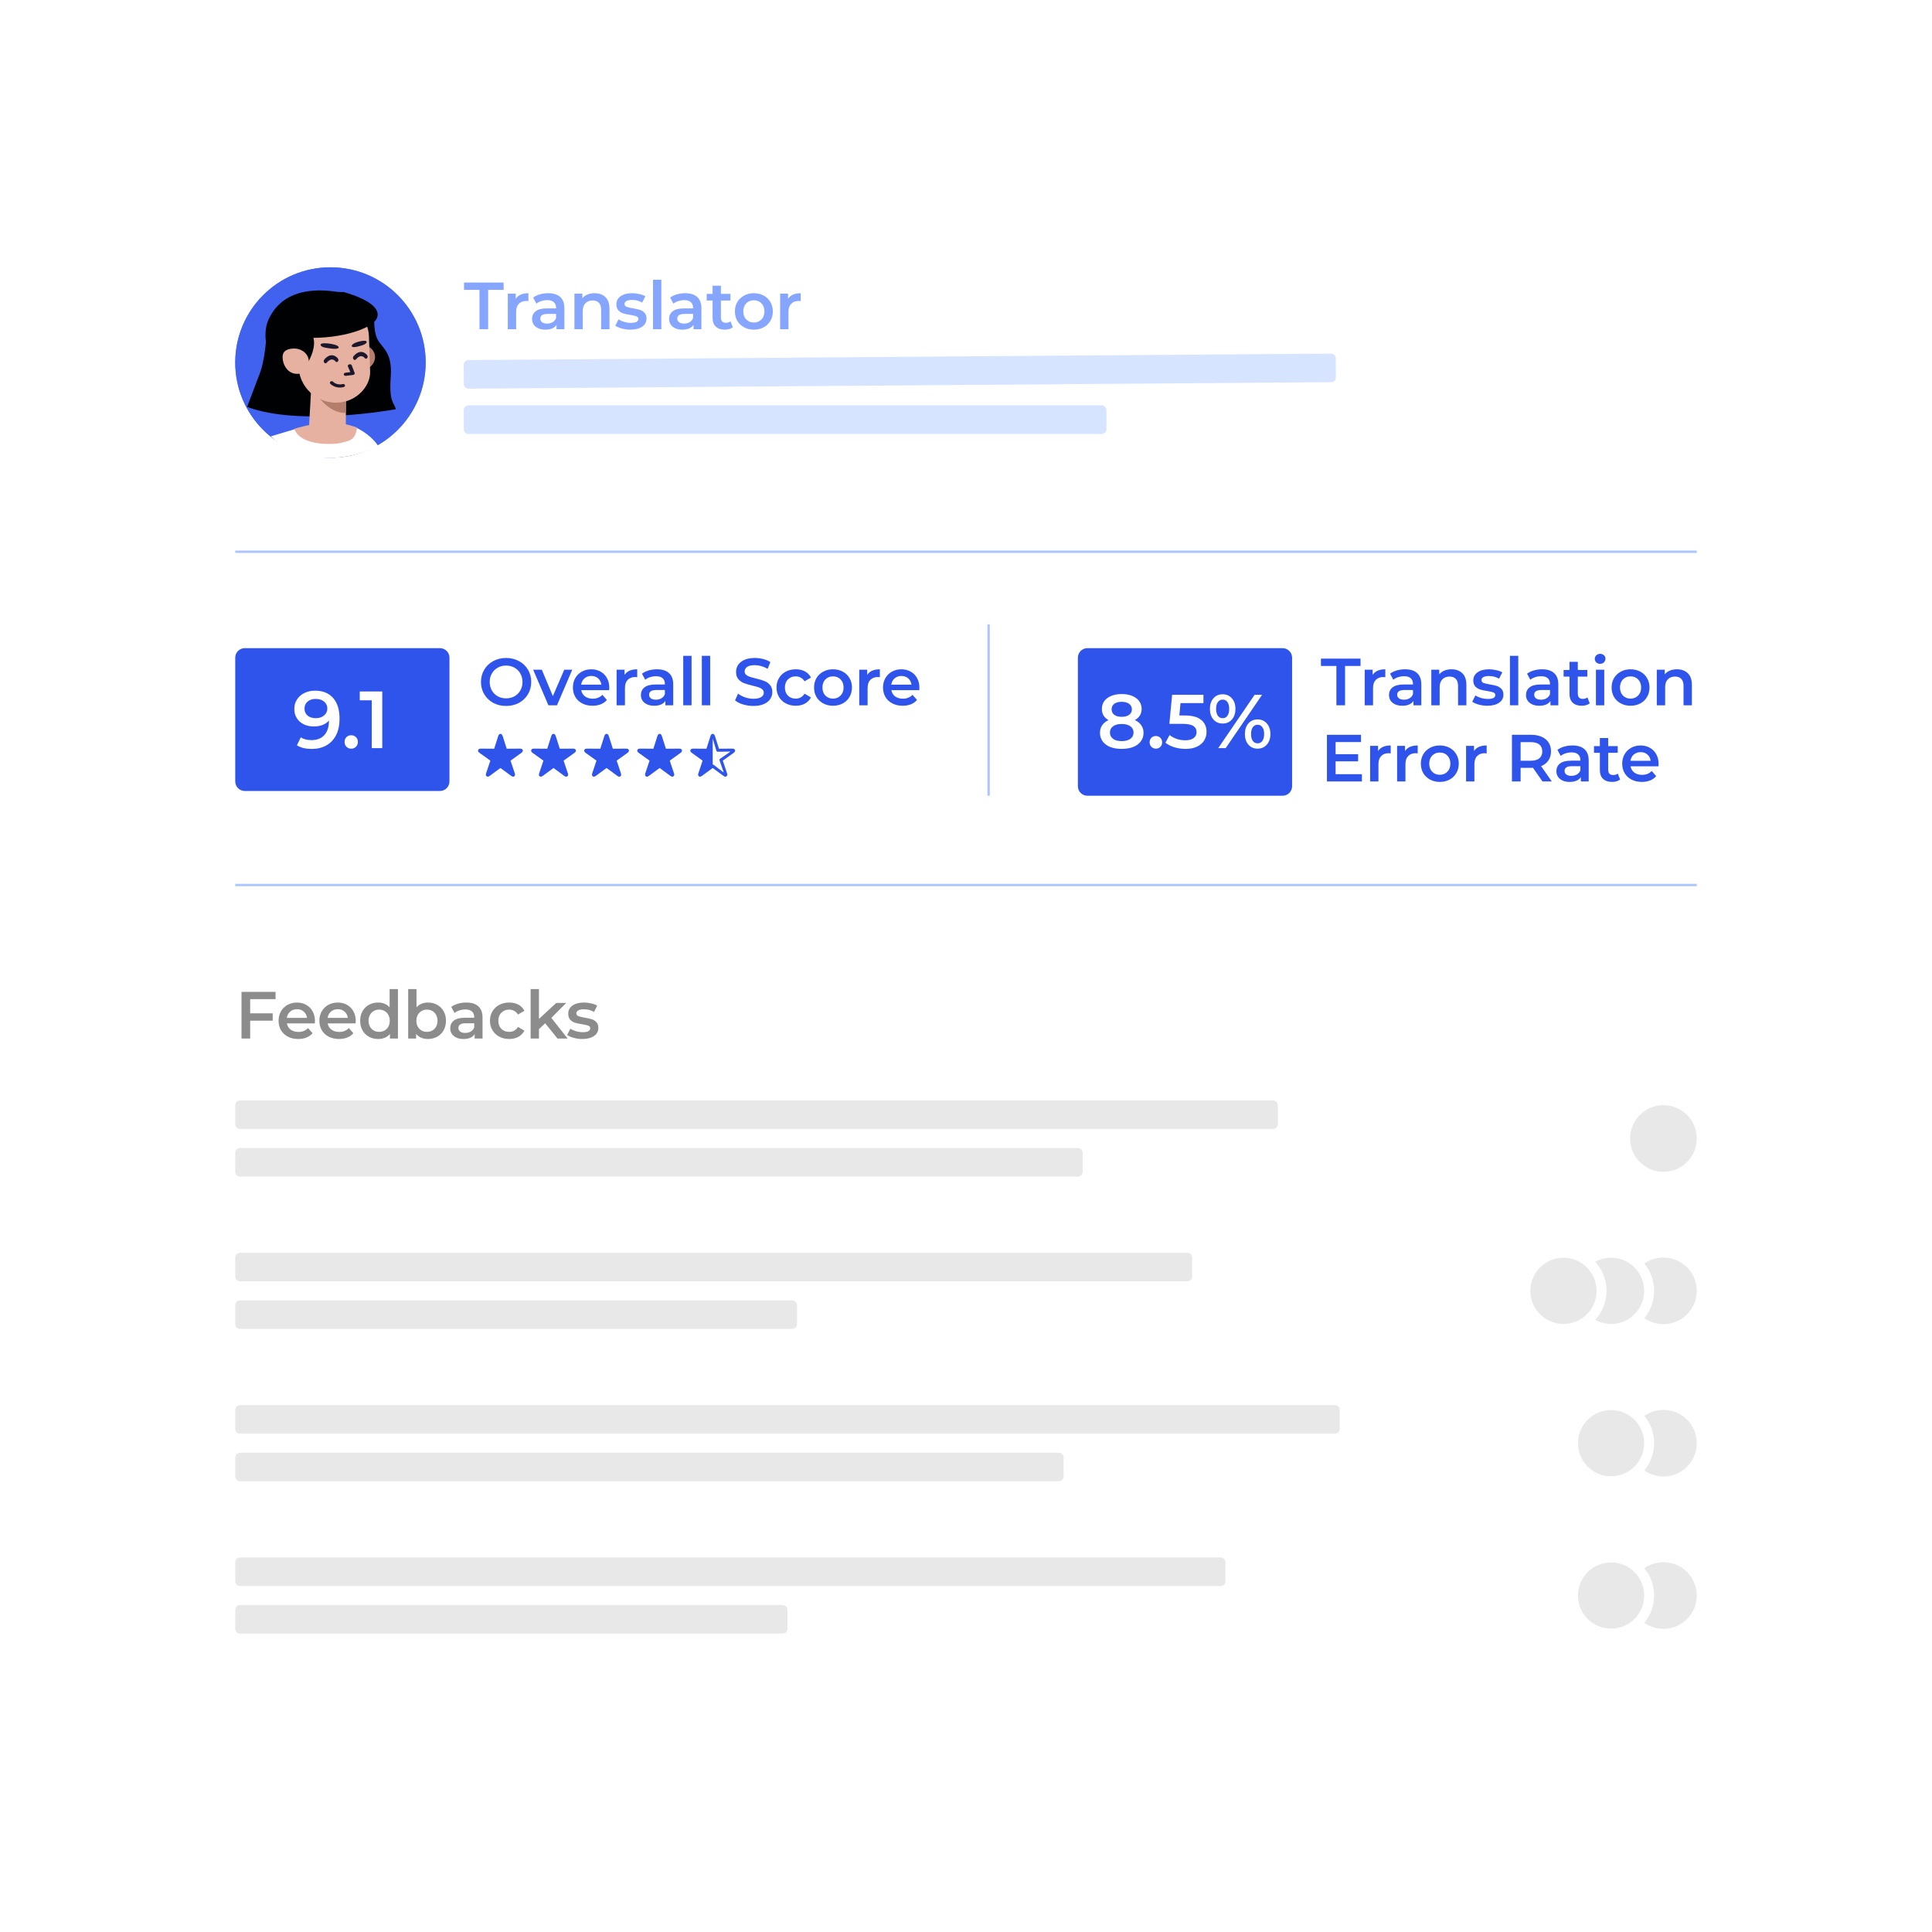 <svg width="388" height="388" viewBox="0 0 388 388" fill="none" xmlns="http://www.w3.org/2000/svg">
<g filter="url(#filter0_dd)">
<path d="M356.054 34.56H31.945C29.833 34.56 28.121 36.273 28.121 38.385V351.977C28.121 354.089 29.833 355.801 31.945 355.801H356.054C358.166 355.801 359.878 354.089 359.878 351.977V38.385C359.878 36.273 358.166 34.56 356.054 34.56Z" fill="white"/>
</g>
<path d="M255.667 220.995H48.199C47.671 220.995 47.243 221.423 47.243 221.951V225.775C47.243 226.303 47.671 226.731 48.199 226.731H255.667C256.195 226.731 256.623 226.303 256.623 225.775V221.951C256.623 221.423 256.195 220.995 255.667 220.995Z" fill="#E8E8E8"/>
<path d="M216.468 230.556H48.199C47.671 230.556 47.243 230.984 47.243 231.512V235.336C47.243 235.864 47.671 236.292 48.199 236.292H216.468C216.996 236.292 217.424 235.864 217.424 235.336V231.512C217.424 230.984 216.996 230.556 216.468 230.556Z" fill="#E8E8E8"/>
<path d="M238.458 251.589H48.199C47.671 251.589 47.243 252.017 47.243 252.545V256.37C47.243 256.898 47.671 257.326 48.199 257.326H238.458C238.986 257.326 239.414 256.898 239.414 256.37V252.545C239.414 252.017 238.986 251.589 238.458 251.589Z" fill="#E8E8E8"/>
<path d="M159.104 261.15H48.199C47.671 261.15 47.243 261.578 47.243 262.106V265.93C47.243 266.458 47.671 266.886 48.199 266.886H159.104C159.632 266.886 160.06 266.458 160.06 265.93V262.106C160.06 261.578 159.632 261.15 159.104 261.15Z" fill="#E8E8E8"/>
<path d="M268.096 282.184H48.199C47.671 282.184 47.243 282.612 47.243 283.14V286.964C47.243 287.492 47.671 287.92 48.199 287.92H268.096C268.624 287.92 269.052 287.492 269.052 286.964V283.14C269.052 282.612 268.624 282.184 268.096 282.184Z" fill="#E8E8E8"/>
<path d="M212.644 291.744H48.199C47.671 291.744 47.243 292.172 47.243 292.7V296.525C47.243 297.053 47.671 297.481 48.199 297.481H212.644C213.172 297.481 213.6 297.053 213.6 296.525V292.7C213.6 292.172 213.172 291.744 212.644 291.744Z" fill="#E8E8E8"/>
<path d="M245.15 312.778H48.199C47.671 312.778 47.243 313.206 47.243 313.734V317.558C47.243 318.086 47.671 318.514 48.199 318.514H245.15C245.678 318.514 246.106 318.086 246.106 317.558V313.734C246.106 313.206 245.678 312.778 245.15 312.778Z" fill="#E8E8E8"/>
<path d="M157.191 322.338H48.199C47.671 322.338 47.243 322.766 47.243 323.294V327.119C47.243 327.647 47.671 328.075 48.199 328.075H157.191C157.72 328.075 158.148 327.647 158.148 327.119V323.294C158.148 322.766 157.72 322.338 157.191 322.338Z" fill="#E8E8E8"/>
<path d="M334.065 235.336C337.761 235.336 340.757 232.339 340.757 228.643C340.757 224.947 337.761 221.951 334.065 221.951C330.368 221.951 327.372 224.947 327.372 228.643C327.372 232.339 330.368 235.336 334.065 235.336Z" fill="#E8E8E8"/>
<path d="M334.065 265.93C337.761 265.93 340.757 262.934 340.757 259.238C340.757 255.542 337.761 252.545 334.065 252.545C330.368 252.545 327.372 255.542 327.372 259.238C327.372 262.934 330.368 265.93 334.065 265.93Z" fill="#E8E8E8"/>
<path d="M323.548 266.887C327.772 266.887 331.197 263.462 331.197 259.238C331.197 255.014 327.772 251.589 323.548 251.589C319.324 251.589 315.899 255.014 315.899 259.238C315.899 263.462 319.324 266.887 323.548 266.887Z" fill="#E8E8E8" stroke="white" stroke-width="2"/>
<path d="M313.987 266.887C318.212 266.887 321.636 263.462 321.636 259.238C321.636 255.014 318.212 251.589 313.987 251.589C309.763 251.589 306.339 255.014 306.339 259.238C306.339 263.462 309.763 266.887 313.987 266.887Z" fill="#E8E8E8" stroke="white" stroke-width="2"/>
<path d="M334.065 296.525C337.761 296.525 340.757 293.528 340.757 289.832C340.757 286.136 337.761 283.14 334.065 283.14C330.368 283.14 327.372 286.136 327.372 289.832C327.372 293.528 330.368 296.525 334.065 296.525Z" fill="#E8E8E8"/>
<path d="M323.548 297.481C327.772 297.481 331.197 294.056 331.197 289.832C331.197 285.608 327.772 282.184 323.548 282.184C319.324 282.184 315.899 285.608 315.899 289.832C315.899 294.056 319.324 297.481 323.548 297.481Z" fill="#E8E8E8" stroke="white" stroke-width="2"/>
<path d="M334.065 327.119C337.761 327.119 340.757 324.123 340.757 320.426C340.757 316.73 337.761 313.734 334.065 313.734C330.368 313.734 327.372 316.73 327.372 320.426C327.372 324.123 330.368 327.119 334.065 327.119Z" fill="#E8E8E8"/>
<path d="M323.548 328.075C327.772 328.075 331.197 324.651 331.197 320.426C331.197 316.202 327.772 312.778 323.548 312.778C319.324 312.778 315.899 316.202 315.899 320.426C315.899 324.651 319.324 328.075 323.548 328.075Z" fill="#E8E8E8" stroke="white" stroke-width="2"/>
<path d="M267.293 71.017L94.071 72.317C93.543 72.322 93.118 72.753 93.122 73.281L93.151 77.105C93.155 77.633 93.586 78.058 94.114 78.054L267.336 76.753C267.864 76.749 268.289 76.318 268.285 75.79L268.257 71.966C268.253 71.438 267.821 71.013 267.293 71.017Z" fill="#D6E4FF"/>
<path d="M221.248 81.408H94.091C93.563 81.408 93.135 81.836 93.135 82.364V86.189C93.135 86.717 93.563 87.145 94.091 87.145H221.248C221.777 87.145 222.205 86.717 222.205 86.189V82.364C222.205 81.836 221.777 81.408 221.248 81.408Z" fill="#D6E4FF"/>
<path d="M96.295 58.214H93.189V56.742H101.14V58.214H98.035V66.111H96.295V58.214Z" fill="#85A5FF"/>
<path d="M103.574 60.008C104.056 59.258 104.903 58.883 106.118 58.883V60.476C105.974 60.449 105.845 60.436 105.729 60.436C105.077 60.436 104.569 60.628 104.203 61.011C103.837 61.386 103.655 61.931 103.655 62.645V66.111H101.981V58.964H103.574V60.008Z" fill="#85A5FF"/>
<path d="M110.094 58.883C111.147 58.883 111.95 59.138 112.503 59.646C113.065 60.146 113.346 60.904 113.346 61.922V66.111H111.767V65.241C111.562 65.553 111.268 65.794 110.883 65.964C110.509 66.125 110.054 66.205 109.518 66.205C108.983 66.205 108.514 66.116 108.113 65.937C107.711 65.75 107.399 65.496 107.176 65.174C106.962 64.844 106.854 64.474 106.854 64.063C106.854 63.421 107.092 62.908 107.564 62.524C108.046 62.131 108.8 61.935 109.826 61.935H111.673V61.828C111.673 61.328 111.522 60.945 111.218 60.677C110.924 60.409 110.482 60.275 109.893 60.275C109.491 60.275 109.095 60.338 108.702 60.463C108.318 60.588 107.992 60.762 107.725 60.985L107.069 59.767C107.443 59.481 107.895 59.263 108.421 59.111C108.947 58.959 109.505 58.883 110.094 58.883ZM109.866 64.987C110.286 64.987 110.656 64.893 110.977 64.706C111.308 64.51 111.539 64.233 111.673 63.876V63.046H109.946C108.983 63.046 108.501 63.363 108.501 63.996C108.501 64.3 108.621 64.541 108.862 64.719C109.103 64.898 109.438 64.987 109.866 64.987Z" fill="#85A5FF"/>
<path d="M119.416 58.883C120.318 58.883 121.04 59.147 121.584 59.673C122.129 60.2 122.401 60.98 122.401 62.015V66.111H120.728V62.23C120.728 61.605 120.581 61.136 120.286 60.824C119.992 60.503 119.573 60.342 119.028 60.342C118.412 60.342 117.926 60.53 117.569 60.904C117.212 61.27 117.033 61.801 117.033 62.497V66.111H115.36V58.964H116.953V59.887C117.23 59.557 117.578 59.307 117.997 59.138C118.417 58.968 118.89 58.883 119.416 58.883Z" fill="#85A5FF"/>
<path d="M126.598 66.205C126.019 66.205 125.452 66.129 124.898 65.977C124.346 65.826 123.904 65.634 123.573 65.402L124.216 64.13C124.537 64.344 124.921 64.518 125.367 64.652C125.822 64.777 126.268 64.84 126.705 64.84C127.705 64.84 128.204 64.576 128.204 64.05C128.204 63.8 128.075 63.626 127.816 63.528C127.567 63.43 127.16 63.336 126.598 63.247C126.009 63.158 125.527 63.055 125.153 62.939C124.787 62.823 124.466 62.622 124.189 62.337C123.921 62.042 123.787 61.636 123.787 61.119C123.787 60.441 124.068 59.901 124.631 59.499C125.202 59.089 125.969 58.883 126.933 58.883C127.424 58.883 127.915 58.941 128.405 59.057C128.897 59.164 129.298 59.312 129.61 59.499L128.967 60.771C128.361 60.414 127.679 60.235 126.919 60.235C126.429 60.235 126.054 60.311 125.795 60.463C125.546 60.605 125.42 60.797 125.42 61.038C125.42 61.306 125.554 61.498 125.822 61.614C126.099 61.721 126.523 61.824 127.093 61.922C127.665 62.011 128.134 62.114 128.499 62.23C128.865 62.346 129.178 62.542 129.436 62.819C129.704 63.095 129.837 63.488 129.837 63.996C129.837 64.666 129.548 65.201 128.967 65.603C128.388 66.004 127.598 66.205 126.598 66.205Z" fill="#85A5FF"/>
<path d="M131.144 56.179H132.817V66.111H131.144V56.179Z" fill="#85A5FF"/>
<path d="M137.61 58.883C138.663 58.883 139.466 59.138 140.02 59.646C140.582 60.146 140.863 60.904 140.863 61.922V66.111H139.283V65.241C139.078 65.553 138.783 65.794 138.4 65.964C138.025 66.125 137.57 66.205 137.035 66.205C136.499 66.205 136.031 66.116 135.629 65.937C135.228 65.75 134.915 65.496 134.692 65.174C134.478 64.844 134.371 64.474 134.371 64.063C134.371 63.421 134.607 62.908 135.081 62.524C135.562 62.131 136.317 61.935 137.343 61.935H139.19V61.828C139.19 61.328 139.038 60.945 138.735 60.677C138.44 60.409 137.998 60.275 137.409 60.275C137.008 60.275 136.611 60.338 136.218 60.463C135.835 60.588 135.509 60.762 135.241 60.985L134.585 59.767C134.96 59.481 135.41 59.263 135.937 59.111C136.464 58.959 137.021 58.883 137.61 58.883ZM137.383 64.987C137.802 64.987 138.172 64.893 138.494 64.706C138.824 64.51 139.056 64.233 139.19 63.876V63.046H137.463C136.499 63.046 136.017 63.363 136.017 63.996C136.017 64.3 136.138 64.541 136.379 64.719C136.62 64.898 136.954 64.987 137.383 64.987Z" fill="#85A5FF"/>
<path d="M147.173 65.723C146.977 65.884 146.736 66.004 146.45 66.085C146.174 66.165 145.879 66.205 145.566 66.205C144.782 66.205 144.174 66 143.746 65.589C143.318 65.179 143.104 64.581 143.104 63.796V60.356H141.926V59.017H143.104V57.384H144.777V59.017H146.691V60.356H144.777V63.755C144.777 64.104 144.862 64.371 145.031 64.559C145.2 64.737 145.446 64.826 145.767 64.826C146.142 64.826 146.455 64.728 146.704 64.532L147.173 65.723Z" fill="#85A5FF"/>
<path d="M151.392 66.205C150.669 66.205 150.017 66.049 149.438 65.736C148.858 65.424 148.403 64.991 148.073 64.438C147.751 63.876 147.591 63.242 147.591 62.537C147.591 61.833 147.751 61.203 148.073 60.65C148.403 60.097 148.858 59.664 149.438 59.352C150.017 59.039 150.669 58.883 151.392 58.883C152.124 58.883 152.779 59.039 153.36 59.352C153.939 59.664 154.39 60.097 154.712 60.65C155.041 61.203 155.207 61.833 155.207 62.537C155.207 63.242 155.041 63.876 154.712 64.438C154.39 64.991 153.939 65.424 153.36 65.736C152.779 66.049 152.124 66.205 151.392 66.205ZM151.392 64.773C152.008 64.773 152.517 64.567 152.918 64.157C153.32 63.747 153.52 63.207 153.52 62.537C153.52 61.868 153.32 61.328 152.918 60.918C152.517 60.507 152.008 60.302 151.392 60.302C150.776 60.302 150.268 60.507 149.866 60.918C149.473 61.328 149.277 61.868 149.277 62.537C149.277 63.207 149.473 63.747 149.866 64.157C150.268 64.567 150.776 64.773 151.392 64.773Z" fill="#85A5FF"/>
<path d="M158.266 60.008C158.748 59.258 159.596 58.883 160.809 58.883V60.476C160.666 60.449 160.536 60.436 160.421 60.436C159.77 60.436 159.261 60.628 158.895 61.011C158.529 61.386 158.346 61.931 158.346 62.645V66.111H156.673V58.964H158.266V60.008Z" fill="#85A5FF"/>
<path d="M50.241 200.655V203.506H54.765V204.979H50.241V208.566H48.501V199.196H55.341V200.655H50.241Z" fill="#8C8C8C"/>
<path d="M63.253 205.032C63.253 205.148 63.244 205.313 63.226 205.527H57.617C57.716 206.054 57.97 206.473 58.38 206.786C58.8 207.089 59.317 207.241 59.933 207.241C60.718 207.241 61.365 206.982 61.874 206.464L62.771 207.495C62.45 207.878 62.043 208.169 61.553 208.365C61.062 208.561 60.509 208.66 59.893 208.66C59.108 208.66 58.416 208.504 57.818 208.191C57.22 207.878 56.756 207.446 56.426 206.893C56.105 206.331 55.944 205.697 55.944 204.992C55.944 204.296 56.1 203.672 56.413 203.118C56.734 202.556 57.176 202.119 57.738 201.806C58.3 201.494 58.934 201.338 59.639 201.338C60.335 201.338 60.955 201.494 61.499 201.806C62.052 202.109 62.481 202.543 62.784 203.105C63.096 203.658 63.253 204.301 63.253 205.032ZM59.639 202.676C59.103 202.676 58.648 202.837 58.273 203.158C57.907 203.471 57.684 203.89 57.604 204.416H61.66C61.588 203.899 61.37 203.479 61.004 203.158C60.638 202.837 60.183 202.676 59.639 202.676Z" fill="#8C8C8C"/>
<path d="M71.445 205.032C71.445 205.148 71.436 205.313 71.418 205.527H65.81C65.908 206.054 66.162 206.473 66.573 206.786C66.992 207.089 67.51 207.241 68.126 207.241C68.911 207.241 69.558 206.982 70.066 206.464L70.963 207.495C70.642 207.878 70.236 208.169 69.745 208.365C69.254 208.561 68.701 208.66 68.085 208.66C67.3 208.66 66.609 208.504 66.011 208.191C65.413 207.878 64.949 207.446 64.619 206.893C64.297 206.331 64.137 205.697 64.137 204.992C64.137 204.296 64.293 203.672 64.605 203.118C64.926 202.556 65.368 202.119 65.93 201.806C66.493 201.494 67.126 201.338 67.831 201.338C68.527 201.338 69.147 201.494 69.692 201.806C70.245 202.109 70.673 202.543 70.977 203.105C71.289 203.658 71.445 204.301 71.445 205.032ZM67.831 202.676C67.296 202.676 66.841 202.837 66.466 203.158C66.1 203.471 65.877 203.89 65.796 204.416H69.852C69.781 203.899 69.562 203.479 69.196 203.158C68.83 202.837 68.375 202.676 67.831 202.676Z" fill="#8C8C8C"/>
<path d="M79.918 198.634V208.566H78.312V207.642C78.035 207.982 77.692 208.236 77.282 208.405C76.88 208.575 76.434 208.66 75.943 208.66C75.256 208.66 74.636 208.508 74.082 208.205C73.538 207.901 73.11 207.473 72.798 206.92C72.485 206.357 72.329 205.715 72.329 204.992C72.329 204.269 72.485 203.632 72.798 203.078C73.11 202.525 73.538 202.096 74.082 201.793C74.636 201.49 75.256 201.338 75.943 201.338C76.416 201.338 76.849 201.418 77.241 201.579C77.634 201.74 77.969 201.981 78.245 202.302V198.634H79.918ZM76.144 207.227C76.545 207.227 76.907 207.139 77.228 206.96C77.549 206.772 77.804 206.509 77.991 206.17C78.178 205.831 78.272 205.439 78.272 204.992C78.272 204.546 78.178 204.154 77.991 203.814C77.804 203.475 77.549 203.217 77.228 203.038C76.907 202.851 76.545 202.757 76.144 202.757C75.742 202.757 75.381 202.851 75.06 203.038C74.738 203.217 74.484 203.475 74.297 203.814C74.109 204.154 74.016 204.546 74.016 204.992C74.016 205.439 74.109 205.831 74.297 206.17C74.484 206.509 74.738 206.772 75.06 206.96C75.381 207.139 75.742 207.227 76.144 207.227Z" fill="#8C8C8C"/>
<path d="M85.936 201.338C86.632 201.338 87.252 201.49 87.796 201.793C88.349 202.096 88.782 202.525 89.094 203.078C89.407 203.632 89.563 204.269 89.563 204.992C89.563 205.715 89.407 206.357 89.094 206.92C88.782 207.473 88.349 207.901 87.796 208.205C87.252 208.508 86.632 208.66 85.936 208.66C85.445 208.66 84.994 208.575 84.584 208.405C84.182 208.236 83.843 207.982 83.566 207.642V208.566H81.974V198.634H83.647V202.288C83.932 201.976 84.267 201.74 84.651 201.579C85.043 201.418 85.472 201.338 85.936 201.338ZM85.748 207.227C86.364 207.227 86.868 207.022 87.261 206.612C87.662 206.202 87.863 205.661 87.863 204.992C87.863 204.323 87.662 203.783 87.261 203.373C86.868 202.962 86.364 202.757 85.748 202.757C85.347 202.757 84.985 202.851 84.664 203.038C84.343 203.217 84.088 203.475 83.901 203.814C83.714 204.154 83.62 204.546 83.62 204.992C83.62 205.439 83.714 205.831 83.901 206.17C84.088 206.509 84.343 206.772 84.664 206.96C84.985 207.139 85.347 207.227 85.748 207.227Z" fill="#8C8C8C"/>
<path d="M93.654 201.338C94.707 201.338 95.51 201.592 96.064 202.101C96.626 202.601 96.907 203.359 96.907 204.376V208.566H95.327V207.696C95.122 208.008 94.828 208.249 94.444 208.419C94.069 208.579 93.614 208.66 93.079 208.66C92.543 208.66 92.075 208.571 91.673 208.392C91.272 208.204 90.959 207.95 90.736 207.629C90.522 207.299 90.415 206.928 90.415 206.518C90.415 205.875 90.651 205.362 91.124 204.979C91.606 204.586 92.36 204.39 93.386 204.39H95.234V204.283C95.234 203.783 95.082 203.399 94.778 203.131C94.484 202.864 94.042 202.73 93.453 202.73C93.052 202.73 92.655 202.792 92.262 202.917C91.878 203.043 91.553 203.217 91.285 203.439L90.629 202.221C91.004 201.935 91.455 201.717 91.981 201.565C92.507 201.413 93.065 201.338 93.654 201.338ZM93.427 207.441C93.846 207.441 94.216 207.348 94.538 207.16C94.868 206.964 95.1 206.687 95.234 206.331V205.501H93.507C92.543 205.501 92.061 205.817 92.061 206.451C92.061 206.754 92.182 206.995 92.423 207.174C92.664 207.353 92.998 207.441 93.427 207.441Z" fill="#8C8C8C"/>
<path d="M102.265 208.66C101.524 208.66 100.859 208.504 100.27 208.191C99.681 207.878 99.222 207.446 98.892 206.893C98.562 206.331 98.397 205.697 98.397 204.992C98.397 204.287 98.562 203.658 98.892 203.105C99.222 202.551 99.677 202.119 100.257 201.806C100.846 201.494 101.515 201.338 102.265 201.338C102.97 201.338 103.585 201.48 104.112 201.766C104.647 202.052 105.048 202.462 105.316 202.998L104.032 203.747C103.826 203.417 103.568 203.172 103.255 203.011C102.952 202.842 102.617 202.757 102.251 202.757C101.627 202.757 101.109 202.962 100.699 203.372C100.288 203.774 100.083 204.314 100.083 204.992C100.083 205.67 100.284 206.215 100.685 206.625C101.096 207.027 101.618 207.227 102.251 207.227C102.617 207.227 102.952 207.147 103.255 206.986C103.568 206.817 103.826 206.567 104.032 206.237L105.316 206.986C105.04 207.522 104.634 207.937 104.098 208.231C103.572 208.517 102.961 208.66 102.265 208.66Z" fill="#8C8C8C"/>
<path d="M109.482 205.501L108.238 206.679V208.566H106.564V198.634H108.238V204.631L111.704 201.418H113.712L110.727 204.417L113.993 208.566H111.959L109.482 205.501Z" fill="#8C8C8C"/>
<path d="M116.926 208.66C116.346 208.66 115.779 208.584 115.226 208.432C114.673 208.28 114.231 208.089 113.901 207.856L114.544 206.585C114.865 206.799 115.248 206.973 115.695 207.107C116.15 207.232 116.596 207.294 117.033 207.294C118.033 207.294 118.533 207.031 118.533 206.504C118.533 206.255 118.403 206.081 118.144 205.982C117.894 205.884 117.489 205.79 116.926 205.701C116.337 205.612 115.856 205.509 115.481 205.394C115.115 205.278 114.793 205.077 114.517 204.791C114.249 204.497 114.116 204.09 114.116 203.573C114.116 202.895 114.397 202.355 114.959 201.954C115.53 201.543 116.297 201.338 117.261 201.338C117.751 201.338 118.242 201.396 118.733 201.512C119.224 201.619 119.625 201.766 119.938 201.954L119.296 203.225C118.688 202.869 118.006 202.69 117.248 202.69C116.756 202.69 116.381 202.765 116.123 202.917C115.873 203.06 115.748 203.252 115.748 203.493C115.748 203.761 115.882 203.953 116.15 204.068C116.426 204.176 116.85 204.278 117.422 204.376C117.992 204.465 118.461 204.568 118.827 204.684C119.192 204.8 119.505 204.997 119.764 205.273C120.032 205.549 120.166 205.942 120.166 206.451C120.166 207.12 119.875 207.656 119.296 208.057C118.715 208.459 117.925 208.66 116.926 208.66Z" fill="#8C8C8C"/>
<path d="M66.364 91.925C55.803 91.925 47.242 83.364 47.242 72.804C47.242 62.243 55.803 53.682 66.364 53.682C76.924 53.682 85.485 62.243 85.485 72.804C85.485 83.364 76.924 91.925 66.364 91.925Z" fill="#597EF7"/>
<path d="M66.364 91.925C55.803 91.925 47.242 83.364 47.242 72.804C47.242 62.243 55.803 53.682 66.364 53.682C76.924 53.682 85.485 62.243 85.485 72.804C85.485 83.364 76.924 91.925 66.364 91.925Z" fill="#4062EF"/>
<path d="M75.194 63.004C75.194 63.004 74.892 66.221 75.77 68.063C76.649 69.905 78.844 70.569 78.472 75.679C78.1 80.789 79.12 80.795 79.505 82.179C79.505 82.179 60.275 85.733 49.633 81.714L51.887 75.743C53.404 72.306 53.505 66.885 53.505 66.885L60.865 63.061L75.194 63.004Z" fill="#000103"/>
<path d="M69.514 60.112C69.728 60.015 68.698 58.809 68.467 58.763C64.813 58.034 57.114 57.393 53.994 64.041C51.694 68.925 55.491 77.189 61.71 79.11C67.621 80.938 64.528 62.317 64.528 62.317L69.514 60.112Z" fill="#000103"/>
<path d="M69.417 71.82C69.404 72.333 69.565 72.834 69.879 73.258C70.193 73.682 70.647 74.011 71.182 74.203C71.717 74.395 72.31 74.442 72.885 74.337C73.461 74.232 73.993 73.981 74.415 73.615C74.836 73.248 75.128 72.784 75.254 72.279C75.38 71.775 75.333 71.254 75.12 70.782C74.907 70.31 74.537 69.908 74.058 69.628C73.578 69.347 73.01 69.201 72.426 69.206C72.039 69.209 71.653 69.279 71.292 69.412C70.931 69.545 70.602 69.738 70.322 69.981C70.042 70.224 69.819 70.511 69.663 70.827C69.508 71.143 69.424 71.48 69.417 71.82Z" fill="#B57D6B"/>
<path d="M69.488 79.17L69.454 85.227C69.446 87.357 68.07 88.499 65.882 88.501C64.01 88.5 62.266 87.57 62.056 85.799L62.592 76.261L69.488 79.17Z" fill="#E6B1A0"/>
<path d="M69.424 82.925C65.339 83.053 62.627 77.745 62.627 77.745L69.456 78.891L69.424 82.925Z" fill="#B57D6B"/>
<path d="M67.999 80.845C71.608 80.628 74.412 77.584 74.332 74.617L74.098 67.607C74.051 65.819 73.313 64.118 72.04 62.865C70.766 61.612 69.057 60.906 67.275 60.895C63.477 60.866 59.717 63.931 59.691 67.743L59.938 73.376C59.947 74.407 60.166 75.426 60.582 76.37C60.998 77.313 61.603 78.161 62.358 78.861C63.114 79.561 64.004 80.098 64.974 80.44C65.945 80.781 66.974 80.919 67.999 80.845Z" fill="#E6B1A0"/>
<path d="M62.305 66.581C64.223 68.836 61.94 72.613 61.94 72.613L56.202 67.082C56.202 67.082 61.171 65.241 62.305 66.581Z" fill="#000103"/>
<path d="M56.937 70.87C56.563 71.552 56.777 72.964 57.442 73.902C57.76 74.351 58.37 74.955 59.383 75.072C59.979 75.141 60.655 74.991 61.09 74.609C61.526 74.227 61.827 73.742 61.957 73.216C62.087 72.689 62.039 72.144 61.82 71.65C61.6 71.155 61.219 70.734 60.724 70.439C60.23 70.144 59.644 69.988 59.04 69.992C58.319 69.996 57.312 70.188 56.937 70.87Z" fill="#E6B1A0"/>
<path fill-rule="evenodd" clip-rule="evenodd" d="M70.187 73.164C69.964 73.201 69.811 73.37 69.846 73.542L70.36 74.732L69.404 74.848C69.179 74.875 69.014 75.038 69.036 75.211C69.058 75.385 69.258 75.503 69.483 75.476L70.871 75.307C70.983 75.293 71.086 75.245 71.155 75.173C71.224 75.1 71.253 75.011 71.235 74.926L70.655 73.406C70.62 73.235 70.41 73.126 70.187 73.164Z" fill="#1B172C"/>
<path d="M66.296 69.034C66.296 69.034 68.112 69.252 68.023 69.82C68.023 69.82 67.964 70.198 66.396 69.991C64.828 69.784 64.464 69.626 64.394 69.245C64.323 68.865 65.476 68.888 66.296 69.034Z" fill="#1B172C"/>
<path d="M72.07 68.601C72.07 68.601 70.595 68.96 70.637 69.522C70.637 69.522 70.683 69.903 71.969 69.571C73.255 69.24 73.621 68.98 73.635 68.657C73.648 68.334 72.76 68.413 72.07 68.601Z" fill="#1B172C"/>
<path fill-rule="evenodd" clip-rule="evenodd" d="M67.36 72.56C67.49 72.737 67.708 72.759 67.847 72.608C67.988 72.457 67.996 72.188 67.866 72.008L67.612 72.282C67.866 72.008 67.866 72.008 67.865 72.007L67.865 72.007L67.864 72.006L67.862 72.003L67.858 71.997L67.844 71.979C67.833 71.965 67.818 71.947 67.799 71.925C67.761 71.881 67.707 71.824 67.639 71.763C67.504 71.641 67.304 71.496 67.05 71.413C66.515 71.237 65.834 71.362 65.111 72.227C64.978 72.387 64.98 72.656 65.117 72.829C65.254 73.001 65.473 73.011 65.607 72.851C66.191 72.152 66.636 72.148 66.901 72.236C67.047 72.283 67.165 72.368 67.248 72.442C67.288 72.479 67.319 72.512 67.338 72.534C67.348 72.545 67.354 72.553 67.357 72.557L67.36 72.56Z" fill="#1B172C"/>
<path fill-rule="evenodd" clip-rule="evenodd" d="M73.237 71.891C73.367 72.068 73.585 72.09 73.724 71.939C73.865 71.787 73.873 71.519 73.743 71.339L73.489 71.613C73.743 71.339 73.743 71.338 73.742 71.338L73.742 71.338L73.741 71.337L73.74 71.334L73.735 71.328L73.721 71.31C73.71 71.296 73.695 71.277 73.676 71.256C73.638 71.212 73.585 71.155 73.516 71.094C73.381 70.972 73.181 70.827 72.927 70.744C72.392 70.568 71.711 70.692 70.988 71.558C70.855 71.718 70.857 71.987 70.994 72.16C71.131 72.332 71.35 72.342 71.484 72.182C72.068 71.483 72.513 71.48 72.778 71.567C72.924 71.614 73.042 71.699 73.125 71.773C73.165 71.81 73.196 71.843 73.215 71.865C73.225 71.876 73.231 71.884 73.234 71.888L73.237 71.891Z" fill="#1B172C"/>
<path fill-rule="evenodd" clip-rule="evenodd" d="M66.369 76.635C66.224 76.754 66.211 76.953 66.341 77.079C66.67 77.4 67.095 77.63 67.569 77.746C68.043 77.861 68.547 77.856 69.025 77.731C69.213 77.682 69.325 77.507 69.275 77.341C69.225 77.174 69.032 77.079 68.844 77.128C68.492 77.22 68.12 77.224 67.771 77.139C67.422 77.055 67.109 76.885 66.867 76.649C66.737 76.522 66.514 76.516 66.369 76.635Z" fill="#1B172C"/>
<path d="M68.99 58.647C68.99 58.647 76.951 60.656 75.711 63.837C74.793 66.195 67.269 68.45 59.796 67.71C59.796 67.71 56.143 65.261 59.928 61.831C59.932 61.864 61.775 58.346 68.99 58.647Z" fill="#000103"/>
<path d="M54.413 87.623L59.193 86.189C62.062 86.029 68.467 85.71 71.144 85.71C73.821 86.858 75.447 88.738 75.925 89.535C74.331 90.491 69.806 92.307 64.452 91.925C59.098 91.543 55.529 88.897 54.413 87.623Z" fill="white"/>
<path d="M71.743 85.906C69.978 85.207 68.073 84.839 66.136 84.823C63.752 84.982 61.392 85.413 59.113 86.108C59.113 86.108 59.684 89.206 66.242 89.158C67.532 89.173 68.817 88.954 70.023 88.514C71.229 88.053 71.433 87.221 71.743 85.906Z" fill="#E6B1A0"/>
<path fill-rule="evenodd" clip-rule="evenodd" d="M340.757 111.046H47.243V110.568H340.757V111.046Z" fill="#ADC6FF"/>
<path fill-rule="evenodd" clip-rule="evenodd" d="M340.757 177.972H47.243V177.494H340.757V177.972Z" fill="#ADC6FF"/>
<path fill-rule="evenodd" clip-rule="evenodd" d="M198.303 159.806V125.388H198.781V159.806H198.303Z" fill="#ADC6FF"/>
<path d="M268.387 133.744H265.281V132.271H273.232V133.744H270.127V141.641H268.387V133.744Z" fill="#2F54EB"/>
<path d="M275.666 135.537C276.148 134.788 276.996 134.413 278.209 134.413V136.006C278.067 135.979 277.937 135.966 277.821 135.966C277.17 135.966 276.661 136.158 276.295 136.541C275.929 136.916 275.746 137.46 275.746 138.174V141.641H274.073V134.493H275.666V135.537Z" fill="#2F54EB"/>
<path d="M282.186 134.413C283.239 134.413 284.042 134.667 284.596 135.176C285.158 135.676 285.439 136.434 285.439 137.451V141.641H283.86V140.771C283.654 141.084 283.36 141.325 282.976 141.494C282.601 141.654 282.146 141.735 281.611 141.735C281.075 141.735 280.607 141.646 280.205 141.467C279.804 141.28 279.491 141.025 279.269 140.704C279.054 140.374 278.947 140.003 278.947 139.593C278.947 138.951 279.183 138.437 279.657 138.054C280.139 137.661 280.892 137.465 281.919 137.465H283.766V137.358C283.766 136.858 283.614 136.474 283.311 136.207C283.016 135.939 282.575 135.805 281.986 135.805C281.584 135.805 281.186 135.867 280.794 135.993C280.41 136.118 280.085 136.292 279.817 136.515L279.161 135.296C279.536 135.011 279.987 134.793 280.513 134.641C281.039 134.489 281.597 134.413 282.186 134.413ZM281.959 140.517C282.378 140.517 282.749 140.423 283.07 140.236C283.4 140.04 283.632 139.762 283.766 139.406V138.576H282.039C281.075 138.576 280.594 138.892 280.594 139.526C280.594 139.829 280.714 140.07 280.955 140.249C281.196 140.428 281.531 140.517 281.959 140.517Z" fill="#2F54EB"/>
<path d="M291.507 134.413C292.408 134.413 293.131 134.676 293.675 135.203C294.22 135.73 294.492 136.51 294.492 137.545V141.641H292.819V137.759C292.819 137.135 292.671 136.667 292.377 136.354C292.082 136.033 291.664 135.872 291.119 135.872C290.503 135.872 290.017 136.059 289.66 136.434C289.303 136.8 289.124 137.331 289.124 138.027V141.641H287.451V134.493H289.044V135.417C289.321 135.087 289.669 134.837 290.088 134.667C290.508 134.498 290.981 134.413 291.507 134.413Z" fill="#2F54EB"/>
<path d="M298.689 141.735C298.11 141.735 297.543 141.659 296.989 141.507C296.437 141.355 295.995 141.164 295.664 140.932L296.307 139.66C296.628 139.874 297.012 140.048 297.458 140.182C297.913 140.307 298.359 140.369 298.796 140.369C299.796 140.369 300.295 140.106 300.295 139.58C300.295 139.33 300.166 139.156 299.907 139.058C299.658 138.959 299.251 138.866 298.689 138.777C298.1 138.688 297.618 138.584 297.244 138.469C296.878 138.353 296.557 138.152 296.28 137.866C296.012 137.572 295.878 137.166 295.878 136.648C295.878 135.971 296.159 135.43 296.721 135.029C297.293 134.619 298.06 134.413 299.024 134.413C299.515 134.413 300.006 134.471 300.496 134.587C300.987 134.694 301.389 134.841 301.701 135.029L301.058 136.3C300.452 135.944 299.769 135.765 299.01 135.765C298.52 135.765 298.145 135.841 297.886 135.993C297.636 136.135 297.511 136.327 297.511 136.568C297.511 136.836 297.645 137.028 297.913 137.144C298.19 137.251 298.614 137.353 299.184 137.451C299.756 137.54 300.225 137.644 300.59 137.759C300.956 137.875 301.269 138.072 301.527 138.348C301.794 138.625 301.928 139.018 301.928 139.526C301.928 140.195 301.639 140.731 301.058 141.132C300.479 141.534 299.689 141.735 298.689 141.735Z" fill="#2F54EB"/>
<path d="M303.236 131.709H304.909V141.641H303.236V131.709Z" fill="#2F54EB"/>
<path d="M309.701 134.413C310.755 134.413 311.558 134.667 312.11 135.176C312.673 135.676 312.954 136.434 312.954 137.451V141.641H311.374V140.771C311.17 141.084 310.875 141.325 310.491 141.494C310.116 141.654 309.661 141.735 309.126 141.735C308.59 141.735 308.122 141.646 307.72 141.467C307.319 141.28 307.007 141.025 306.783 140.704C306.569 140.374 306.462 140.003 306.462 139.593C306.462 138.951 306.699 138.437 307.171 138.054C307.653 137.661 308.408 137.465 309.433 137.465H311.281V137.358C311.281 136.858 311.129 136.474 310.825 136.207C310.531 135.939 310.089 135.805 309.5 135.805C309.099 135.805 308.702 135.867 308.309 135.993C307.926 136.118 307.6 136.292 307.332 136.515L306.676 135.296C307.051 135.011 307.502 134.793 308.028 134.641C308.555 134.489 309.112 134.413 309.701 134.413ZM309.474 140.517C309.893 140.517 310.263 140.423 310.585 140.236C310.915 140.04 311.147 139.762 311.281 139.406V138.576H309.554C308.59 138.576 308.108 138.892 308.108 139.526C308.108 139.829 308.229 140.07 308.47 140.249C308.711 140.428 309.045 140.517 309.474 140.517Z" fill="#2F54EB"/>
<path d="M319.264 141.252C319.068 141.413 318.827 141.534 318.541 141.614C318.264 141.694 317.97 141.734 317.657 141.734C316.872 141.734 316.265 141.529 315.837 141.119C315.409 140.708 315.194 140.11 315.194 139.325V135.885H314.017V134.547H315.194V132.914H316.868V134.547H318.782V135.885H316.868V139.285C316.868 139.633 316.953 139.901 317.122 140.088C317.292 140.267 317.537 140.356 317.858 140.356C318.233 140.356 318.546 140.257 318.795 140.061L319.264 141.252Z" fill="#2F54EB"/>
<path d="M320.507 134.493H322.18V141.641H320.507V134.493ZM321.35 133.315C321.047 133.315 320.793 133.222 320.587 133.034C320.382 132.838 320.279 132.597 320.279 132.311C320.279 132.026 320.382 131.789 320.587 131.602C320.793 131.406 321.047 131.308 321.35 131.308C321.653 131.308 321.907 131.401 322.113 131.589C322.319 131.767 322.421 131.995 322.421 132.271C322.421 132.566 322.319 132.815 322.113 133.021C321.917 133.217 321.663 133.315 321.35 133.315Z" fill="#2F54EB"/>
<path d="M327.455 141.735C326.732 141.735 326.08 141.579 325.5 141.266C324.92 140.954 324.465 140.521 324.135 139.968C323.814 139.406 323.653 138.772 323.653 138.067C323.653 137.363 323.814 136.733 324.135 136.18C324.465 135.626 324.92 135.194 325.5 134.882C326.08 134.569 326.732 134.413 327.455 134.413C328.186 134.413 328.842 134.569 329.422 134.882C330.002 135.194 330.453 135.626 330.774 136.18C331.104 136.733 331.269 137.363 331.269 138.067C331.269 138.772 331.104 139.406 330.774 139.968C330.453 140.521 330.002 140.954 329.422 141.266C328.842 141.579 328.186 141.735 327.455 141.735ZM327.455 140.302C328.07 140.302 328.579 140.097 328.981 139.687C329.382 139.277 329.583 138.736 329.583 138.067C329.583 137.398 329.382 136.858 328.981 136.448C328.579 136.037 328.07 135.832 327.455 135.832C326.839 135.832 326.33 136.037 325.929 136.448C325.536 136.858 325.34 137.398 325.34 138.067C325.34 138.736 325.536 139.277 325.929 139.687C326.33 140.097 326.839 140.302 327.455 140.302Z" fill="#2F54EB"/>
<path d="M336.79 134.413C337.692 134.413 338.414 134.676 338.958 135.203C339.503 135.73 339.775 136.51 339.775 137.545V141.641H338.102V137.759C338.102 137.135 337.955 136.667 337.66 136.354C337.366 136.033 336.947 135.872 336.402 135.872C335.786 135.872 335.3 136.059 334.943 136.434C334.586 136.8 334.408 137.331 334.408 138.027V141.641H332.734V134.493H334.327V135.417C334.604 135.087 334.952 134.837 335.371 134.667C335.791 134.498 336.264 134.413 336.79 134.413Z" fill="#2F54EB"/>
<path d="M273.512 155.479V156.938H266.485V147.568H273.325V149.027H268.225V151.463H272.75V152.896H268.225V155.479H273.512Z" fill="#2F54EB"/>
<path d="M276.751 150.834C277.233 150.085 278.08 149.71 279.294 149.71V151.303C279.151 151.276 279.022 151.263 278.906 151.263C278.254 151.263 277.745 151.455 277.38 151.838C277.014 152.213 276.831 152.757 276.831 153.471V156.938H275.158V149.79H276.751V150.834Z" fill="#2F54EB"/>
<path d="M282.172 150.834C282.654 150.085 283.502 149.71 284.715 149.71V151.303C284.573 151.276 284.444 151.263 284.327 151.263C283.676 151.263 283.167 151.455 282.801 151.838C282.436 152.213 282.252 152.757 282.252 153.471V156.938H280.579V149.79H282.172V150.834Z" fill="#2F54EB"/>
<path d="M289.148 157.032C288.425 157.032 287.773 156.876 287.194 156.563C286.613 156.25 286.158 155.818 285.829 155.265C285.507 154.703 285.347 154.069 285.347 153.364C285.347 152.659 285.507 152.03 285.829 151.477C286.158 150.923 286.613 150.491 287.194 150.178C287.773 149.866 288.425 149.71 289.148 149.71C289.879 149.71 290.535 149.866 291.116 150.178C291.695 150.491 292.146 150.923 292.468 151.477C292.797 152.03 292.963 152.659 292.963 153.364C292.963 154.069 292.797 154.703 292.468 155.265C292.146 155.818 291.695 156.25 291.116 156.563C290.535 156.876 289.879 157.032 289.148 157.032ZM289.148 155.599C289.764 155.599 290.272 155.394 290.674 154.984C291.075 154.573 291.276 154.033 291.276 153.364C291.276 152.695 291.075 152.155 290.674 151.744C290.272 151.334 289.764 151.129 289.148 151.129C288.532 151.129 288.024 151.334 287.622 151.744C287.229 152.155 287.033 152.695 287.033 153.364C287.033 154.033 287.229 154.573 287.622 154.984C288.024 155.394 288.532 155.599 289.148 155.599Z" fill="#2F54EB"/>
<path d="M296.022 150.834C296.503 150.085 297.351 149.71 298.565 149.71V151.303C298.422 151.276 298.292 151.263 298.177 151.263C297.525 151.263 297.017 151.455 296.651 151.838C296.284 152.213 296.102 152.757 296.102 153.471V156.938H294.429V149.79H296.022V150.834Z" fill="#2F54EB"/>
<path d="M309.772 156.938L307.858 154.194C307.778 154.203 307.657 154.207 307.496 154.207H305.382V156.938H303.642V147.568H307.496C308.308 147.568 309.014 147.702 309.611 147.97C310.218 148.238 310.682 148.621 311.003 149.121C311.325 149.621 311.485 150.214 311.485 150.901C311.485 151.606 311.311 152.213 310.963 152.722C310.624 153.23 310.133 153.61 309.491 153.859L311.646 156.938H309.772ZM309.732 150.901C309.732 150.304 309.536 149.844 309.143 149.523C308.75 149.201 308.174 149.041 307.416 149.041H305.382V152.775H307.416C308.174 152.775 308.75 152.615 309.143 152.293C309.536 151.963 309.732 151.499 309.732 150.901Z" fill="#2F54EB"/>
<path d="M315.803 149.71C316.855 149.71 317.658 149.964 318.212 150.473C318.774 150.973 319.055 151.731 319.055 152.748V156.938H317.476V156.068C317.27 156.38 316.976 156.621 316.592 156.791C316.218 156.951 315.763 157.032 315.227 157.032C314.692 157.032 314.223 156.943 313.822 156.764C313.42 156.576 313.107 156.322 312.885 156.001C312.671 155.671 312.563 155.3 312.563 154.89C312.563 154.247 312.8 153.734 313.273 153.351C313.755 152.958 314.509 152.762 315.535 152.762H317.382V152.655C317.382 152.155 317.23 151.771 316.927 151.504C316.633 151.236 316.191 151.102 315.602 151.102C315.2 151.102 314.804 151.164 314.411 151.289C314.027 151.415 313.701 151.589 313.434 151.811L312.778 150.593C313.152 150.308 313.603 150.09 314.13 149.937C314.656 149.785 315.214 149.71 315.803 149.71ZM315.575 155.814C315.995 155.814 316.365 155.72 316.686 155.532C317.016 155.336 317.248 155.059 317.382 154.703V153.873H315.655C314.692 153.873 314.21 154.189 314.21 154.823C314.21 155.126 314.33 155.367 314.571 155.546C314.812 155.725 315.147 155.814 315.575 155.814Z" fill="#2F54EB"/>
<path d="M325.365 156.55C325.168 156.71 324.927 156.831 324.642 156.911C324.365 156.992 324.071 157.032 323.759 157.032C322.973 157.032 322.367 156.826 321.939 156.416C321.51 156.006 321.296 155.407 321.296 154.622V151.182H320.118V149.844H321.296V148.211H322.969V149.844H324.883V151.182H322.969V154.582C322.969 154.93 323.053 155.198 323.224 155.385C323.393 155.564 323.638 155.653 323.96 155.653C324.334 155.653 324.646 155.555 324.897 155.359L325.365 156.55Z" fill="#2F54EB"/>
<path d="M333.091 153.404C333.091 153.52 333.083 153.685 333.065 153.899H327.456C327.555 154.426 327.809 154.845 328.219 155.158C328.639 155.461 329.156 155.613 329.772 155.613C330.558 155.613 331.204 155.354 331.713 154.836L332.61 155.867C332.288 156.25 331.883 156.541 331.392 156.737C330.901 156.933 330.347 157.032 329.732 157.032C328.947 157.032 328.256 156.876 327.657 156.563C327.06 156.25 326.596 155.818 326.265 155.265C325.944 154.703 325.783 154.069 325.783 153.364C325.783 152.668 325.94 152.044 326.252 151.49C326.573 150.928 327.015 150.491 327.577 150.178C328.139 149.866 328.773 149.71 329.477 149.71C330.173 149.71 330.794 149.866 331.338 150.178C331.892 150.482 332.32 150.915 332.623 151.477C332.936 152.03 333.091 152.673 333.091 153.404ZM329.477 151.048C328.942 151.048 328.487 151.209 328.112 151.53C327.747 151.843 327.523 152.262 327.443 152.789H331.499C331.428 152.271 331.209 151.852 330.843 151.53C330.478 151.209 330.022 151.048 329.477 151.048Z" fill="#2F54EB"/>
<path d="M257.579 130.168H218.38C217.324 130.168 216.468 131.024 216.468 132.08V157.894C216.468 158.95 217.324 159.806 218.38 159.806H257.579C258.635 159.806 259.491 158.95 259.491 157.894V132.08C259.491 131.024 258.635 130.168 257.579 130.168Z" fill="#2F54EB"/>
<path d="M227.91 144.616C228.472 144.871 228.9 145.217 229.195 145.656C229.501 146.084 229.654 146.589 229.654 147.171C229.654 147.824 229.471 148.394 229.104 148.884C228.747 149.373 228.236 149.751 227.574 150.016C226.911 150.271 226.141 150.398 225.264 150.398C224.387 150.398 223.617 150.271 222.954 150.016C222.301 149.751 221.796 149.373 221.44 148.884C221.083 148.394 220.904 147.824 220.904 147.171C220.904 146.589 221.052 146.084 221.348 145.656C221.643 145.217 222.067 144.871 222.618 144.616C222.189 144.382 221.858 144.076 221.623 143.698C221.399 143.311 221.287 142.867 221.287 142.367C221.287 141.766 221.45 141.24 221.776 140.792C222.113 140.343 222.582 139.996 223.184 139.751C223.785 139.507 224.479 139.384 225.264 139.384C226.059 139.384 226.758 139.507 227.36 139.751C227.961 139.996 228.431 140.343 228.767 140.792C229.104 141.24 229.272 141.766 229.272 142.367C229.272 142.867 229.154 143.305 228.92 143.683C228.686 144.06 228.349 144.371 227.91 144.616ZM225.264 140.945C224.642 140.945 224.147 141.077 223.78 141.342C223.424 141.607 223.245 141.98 223.245 142.459C223.245 142.918 223.424 143.285 223.78 143.56C224.147 143.825 224.642 143.958 225.264 143.958C225.896 143.958 226.396 143.825 226.763 143.56C227.13 143.285 227.314 142.918 227.314 142.459C227.314 141.98 227.125 141.607 226.748 141.342C226.381 141.077 225.886 140.945 225.264 140.945ZM225.264 148.838C225.998 148.838 226.58 148.685 227.008 148.379C227.436 148.073 227.65 147.65 227.65 147.109C227.65 146.579 227.436 146.161 227.008 145.855C226.58 145.549 225.998 145.396 225.264 145.396C224.53 145.396 223.953 145.549 223.535 145.855C223.118 146.161 222.908 146.579 222.908 147.109C222.908 147.65 223.118 148.073 223.535 148.379C223.953 148.685 224.53 148.838 225.264 148.838Z" fill="white"/>
<path d="M232.134 150.352C231.787 150.352 231.492 150.235 231.247 150C231.002 149.756 230.88 149.45 230.88 149.083C230.88 148.705 230.997 148.399 231.232 148.165C231.476 147.931 231.777 147.813 232.134 147.813C232.491 147.813 232.786 147.931 233.021 148.165C233.266 148.399 233.389 148.705 233.389 149.083C233.389 149.45 233.266 149.756 233.021 150C232.777 150.235 232.48 150.352 232.134 150.352Z" fill="white"/>
<path d="M237.872 143.683C239.382 143.683 240.498 143.979 241.222 144.57C241.946 145.152 242.308 145.947 242.308 146.957C242.308 147.599 242.151 148.18 241.834 148.701C241.518 149.221 241.043 149.634 240.411 149.94C239.78 150.246 238.999 150.399 238.071 150.399C237.306 150.399 236.567 150.291 235.853 150.077C235.139 149.853 234.537 149.547 234.048 149.16L234.889 147.614C235.287 147.941 235.761 148.201 236.312 148.395C236.873 148.578 237.449 148.67 238.04 148.67C238.744 148.67 239.295 148.528 239.693 148.242C240.101 147.946 240.304 147.543 240.304 147.033C240.304 146.483 240.085 146.069 239.647 145.794C239.218 145.508 238.479 145.366 237.429 145.366H234.843L235.394 139.538H241.681V141.205H237.077L236.847 143.683H237.872Z" fill="white"/>
<path d="M245.539 145.304C244.774 145.304 244.157 145.034 243.688 144.494C243.22 143.953 242.984 143.244 242.984 142.367C242.984 141.491 243.22 140.781 243.688 140.241C244.157 139.701 244.774 139.43 245.539 139.43C246.304 139.43 246.921 139.701 247.39 140.241C247.87 140.772 248.109 141.48 248.109 142.367C248.109 143.254 247.87 143.969 247.39 144.509C246.921 145.039 246.304 145.304 245.539 145.304ZM251.964 139.537H253.463L246.151 150.245H244.652L251.964 139.537ZM245.539 144.233C245.958 144.233 246.279 144.07 246.503 143.744C246.738 143.418 246.855 142.959 246.855 142.367C246.855 141.775 246.738 141.317 246.503 140.99C246.279 140.664 245.958 140.501 245.539 140.501C245.141 140.501 244.82 140.669 244.575 141.006C244.341 141.332 244.223 141.786 244.223 142.367C244.223 142.949 244.341 143.407 244.575 143.744C244.82 144.07 245.141 144.233 245.539 144.233ZM252.56 150.352C251.796 150.352 251.179 150.082 250.709 149.542C250.241 149.001 250.006 148.292 250.006 147.415C250.006 146.539 250.241 145.829 250.709 145.289C251.179 144.749 251.796 144.478 252.56 144.478C253.325 144.478 253.943 144.749 254.411 145.289C254.891 145.829 255.13 146.539 255.13 147.415C255.13 148.292 254.891 149.001 254.411 149.542C253.943 150.082 253.325 150.352 252.56 150.352ZM252.56 149.282C252.969 149.282 253.29 149.118 253.524 148.792C253.759 148.455 253.876 147.997 253.876 147.415C253.876 146.834 253.759 146.38 253.524 146.054C253.29 145.717 252.969 145.549 252.56 145.549C252.153 145.549 251.832 145.713 251.597 146.039C251.362 146.365 251.245 146.823 251.245 147.415C251.245 148.007 251.362 148.466 251.597 148.792C251.832 149.118 252.153 149.282 252.56 149.282Z" fill="white"/>
<path d="M101.638 141.775C100.683 141.775 99.822 141.569 99.055 141.159C98.287 140.739 97.685 140.164 97.248 139.433C96.81 138.692 96.592 137.866 96.592 136.956C96.592 136.046 96.81 135.225 97.248 134.493C97.685 133.753 98.287 133.177 99.055 132.767C99.822 132.347 100.683 132.138 101.638 132.138C102.593 132.138 103.454 132.347 104.221 132.767C104.989 133.177 105.591 133.749 106.028 134.48C106.465 135.211 106.684 136.038 106.684 136.956C106.684 137.875 106.465 138.701 106.028 139.433C105.591 140.164 104.989 140.739 104.221 141.159C103.454 141.569 102.593 141.775 101.638 141.775ZM101.638 140.249C102.263 140.249 102.825 140.11 103.324 139.834C103.824 139.548 104.217 139.156 104.502 138.656C104.788 138.148 104.931 137.581 104.931 136.956C104.931 136.332 104.788 135.77 104.502 135.27C104.217 134.761 103.824 134.368 103.324 134.092C102.825 133.806 102.263 133.664 101.638 133.664C101.013 133.664 100.451 133.806 99.951 134.092C99.452 134.368 99.059 134.761 98.774 135.27C98.488 135.77 98.345 136.332 98.345 136.956C98.345 137.581 98.488 138.148 98.774 138.656C99.059 139.156 99.452 139.548 99.951 139.834C100.451 140.11 101.013 140.249 101.638 140.249Z" fill="#2F54EB"/>
<path d="M114.926 134.493L111.861 141.641H110.135L107.069 134.493H108.809L111.031 139.794L113.32 134.493H114.926Z" fill="#2F54EB"/>
<path d="M122.362 138.107C122.362 138.223 122.352 138.388 122.335 138.603H116.727C116.824 139.129 117.079 139.548 117.49 139.861C117.909 140.164 118.427 140.316 119.042 140.316C119.827 140.316 120.475 140.057 120.983 139.54L121.88 140.57C121.559 140.954 121.152 141.244 120.662 141.44C120.171 141.636 119.618 141.735 119.002 141.735C118.216 141.735 117.525 141.579 116.928 141.266C116.329 140.954 115.865 140.521 115.536 139.968C115.214 139.406 115.054 138.772 115.054 138.067C115.054 137.371 115.21 136.747 115.522 136.193C115.843 135.631 116.285 135.194 116.847 134.882C117.409 134.569 118.042 134.413 118.748 134.413C119.444 134.413 120.064 134.569 120.608 134.882C121.161 135.185 121.589 135.618 121.893 136.18C122.205 136.733 122.362 137.376 122.362 138.107ZM118.748 135.752C118.213 135.752 117.757 135.912 117.383 136.233C117.017 136.546 116.794 136.965 116.713 137.492H120.769C120.697 136.974 120.478 136.555 120.113 136.233C119.747 135.912 119.292 135.752 118.748 135.752Z" fill="#2F54EB"/>
<path d="M125.428 135.537C125.91 134.788 126.757 134.413 127.971 134.413V136.006C127.828 135.979 127.698 135.966 127.583 135.966C126.931 135.966 126.422 136.158 126.057 136.541C125.691 136.916 125.508 137.46 125.508 138.174V141.641H123.835V134.493H125.428V135.537Z" fill="#2F54EB"/>
<path d="M131.947 134.413C133.001 134.413 133.804 134.667 134.356 135.176C134.919 135.676 135.2 136.434 135.2 137.451V141.641H133.62V140.771C133.416 141.084 133.121 141.325 132.737 141.494C132.362 141.654 131.907 141.735 131.372 141.735C130.836 141.735 130.368 141.646 129.966 141.467C129.565 141.28 129.253 141.025 129.029 140.704C128.815 140.374 128.708 140.003 128.708 139.593C128.708 138.951 128.945 138.437 129.417 138.054C129.899 137.661 130.654 137.465 131.679 137.465H133.527V137.358C133.527 136.858 133.376 136.474 133.072 136.207C132.777 135.939 132.335 135.805 131.746 135.805C131.345 135.805 130.948 135.867 130.555 135.993C130.172 136.118 129.846 136.292 129.578 136.515L128.922 135.296C129.297 135.011 129.748 134.793 130.274 134.641C130.801 134.489 131.358 134.413 131.947 134.413ZM131.72 140.517C132.139 140.517 132.509 140.423 132.831 140.236C133.161 140.04 133.393 139.762 133.527 139.406V138.576H131.8C130.836 138.576 130.354 138.892 130.354 139.526C130.354 139.829 130.475 140.07 130.716 140.249C130.957 140.428 131.291 140.517 131.72 140.517Z" fill="#2F54EB"/>
<path d="M137.213 131.709H138.886V141.641H137.213V131.709Z" fill="#2F54EB"/>
<path d="M140.948 131.709H142.621V141.641H140.948V131.709Z" fill="#2F54EB"/>
<path d="M151.314 141.775C150.592 141.775 149.891 141.673 149.213 141.467C148.544 141.261 148.013 140.99 147.62 140.651L148.222 139.299C148.606 139.602 149.074 139.852 149.628 140.048C150.19 140.236 150.752 140.329 151.314 140.329C152.01 140.329 152.528 140.217 152.867 139.995C153.215 139.772 153.389 139.477 153.389 139.111C153.389 138.844 153.291 138.625 153.095 138.455C152.907 138.277 152.666 138.139 152.372 138.04C152.077 137.942 151.676 137.831 151.167 137.706C150.453 137.537 149.874 137.366 149.427 137.197C148.99 137.028 148.611 136.764 148.289 136.408C147.977 136.041 147.821 135.551 147.821 134.935C147.821 134.418 147.96 133.949 148.236 133.53C148.522 133.101 148.945 132.762 149.507 132.512C150.078 132.263 150.774 132.138 151.595 132.138C152.166 132.138 152.728 132.209 153.282 132.352C153.836 132.494 154.313 132.7 154.714 132.968L154.165 134.319C153.755 134.079 153.327 133.896 152.88 133.771C152.434 133.645 152.002 133.583 151.582 133.583C150.895 133.583 150.382 133.699 150.043 133.931C149.713 134.164 149.548 134.471 149.548 134.855C149.548 135.123 149.641 135.341 149.829 135.511C150.025 135.68 150.27 135.814 150.565 135.912C150.859 136.011 151.261 136.122 151.769 136.247C152.465 136.408 153.036 136.577 153.483 136.756C153.929 136.925 154.308 137.189 154.62 137.545C154.942 137.902 155.102 138.384 155.102 138.991C155.102 139.508 154.96 139.977 154.674 140.396C154.398 140.816 153.973 141.151 153.402 141.4C152.832 141.65 152.136 141.775 151.314 141.775Z" fill="#2F54EB"/>
<path d="M159.813 141.735C159.072 141.735 158.407 141.579 157.818 141.266C157.229 140.954 156.769 140.521 156.44 139.968C156.109 139.406 155.944 138.772 155.944 138.067C155.944 137.363 156.109 136.733 156.44 136.18C156.769 135.626 157.225 135.194 157.805 134.882C158.394 134.569 159.063 134.413 159.813 134.413C160.517 134.413 161.133 134.556 161.66 134.841C162.195 135.127 162.597 135.537 162.864 136.073L161.579 136.822C161.374 136.493 161.115 136.247 160.803 136.086C160.499 135.917 160.164 135.832 159.799 135.832C159.174 135.832 158.657 136.037 158.247 136.448C157.835 136.849 157.631 137.389 157.631 138.067C157.631 138.745 157.832 139.29 158.233 139.7C158.643 140.102 159.165 140.302 159.799 140.302C160.164 140.302 160.499 140.222 160.803 140.062C161.115 139.892 161.374 139.642 161.579 139.312L162.864 140.062C162.587 140.597 162.182 141.012 161.646 141.306C161.12 141.592 160.509 141.735 159.813 141.735Z" fill="#2F54EB"/>
<path d="M167.285 141.735C166.562 141.735 165.911 141.579 165.331 141.266C164.751 140.954 164.296 140.521 163.965 139.968C163.644 139.406 163.483 138.772 163.483 138.067C163.483 137.363 163.644 136.733 163.965 136.18C164.296 135.626 164.751 135.194 165.331 134.882C165.911 134.569 166.562 134.413 167.285 134.413C168.017 134.413 168.673 134.569 169.252 134.882C169.833 135.194 170.283 135.626 170.604 136.18C170.935 136.733 171.099 137.363 171.099 138.067C171.099 138.772 170.935 139.406 170.604 139.968C170.283 140.521 169.833 140.954 169.252 141.266C168.673 141.579 168.017 141.735 167.285 141.735ZM167.285 140.302C167.9 140.302 168.409 140.097 168.811 139.687C169.212 139.277 169.413 138.736 169.413 138.067C169.413 137.398 169.212 136.858 168.811 136.448C168.409 136.037 167.9 135.832 167.285 135.832C166.669 135.832 166.16 136.037 165.759 136.448C165.367 136.858 165.17 137.398 165.17 138.067C165.17 138.736 165.367 139.277 165.759 139.687C166.16 140.097 166.669 140.302 167.285 140.302Z" fill="#2F54EB"/>
<path d="M174.158 135.537C174.64 134.788 175.487 134.413 176.701 134.413V136.006C176.558 135.979 176.429 135.966 176.313 135.966C175.661 135.966 175.153 136.158 174.787 136.541C174.421 136.916 174.239 137.46 174.239 138.174V141.641H172.565V134.493H174.158V135.537Z" fill="#2F54EB"/>
<path d="M184.641 138.107C184.641 138.223 184.632 138.388 184.614 138.603H179.006C179.104 139.129 179.358 139.548 179.769 139.861C180.188 140.164 180.706 140.316 181.322 140.316C182.107 140.316 182.754 140.057 183.263 139.54L184.159 140.57C183.838 140.954 183.432 141.244 182.941 141.44C182.45 141.636 181.897 141.735 181.282 141.735C180.496 141.735 179.804 141.579 179.207 141.266C178.608 140.954 178.145 140.521 177.815 139.968C177.494 139.406 177.333 138.772 177.333 138.067C177.333 137.371 177.489 136.747 177.801 136.193C178.123 135.631 178.564 135.194 179.127 134.882C179.689 134.569 180.322 134.413 181.027 134.413C181.723 134.413 182.343 134.569 182.888 134.882C183.44 135.185 183.869 135.618 184.173 136.18C184.484 136.733 184.641 137.376 184.641 138.107ZM181.027 135.752C180.492 135.752 180.037 135.912 179.662 136.233C179.296 136.546 179.073 136.965 178.993 137.492H183.048C182.977 136.974 182.758 136.555 182.393 136.233C182.026 135.912 181.571 135.752 181.027 135.752Z" fill="#2F54EB"/>
<path d="M97.73 155.908C97.896 156.038 98.106 155.993 98.358 155.81L100.501 154.233L102.649 155.81C102.9 155.993 103.107 156.038 103.277 155.908C103.443 155.782 103.48 155.575 103.378 155.283L102.531 152.757L104.696 151.205C104.946 151.027 105.047 150.836 104.983 150.637C104.918 150.439 104.728 150.341 104.416 150.345L101.761 150.365L100.955 147.828C100.858 147.531 100.712 147.377 100.501 147.377C100.295 147.377 100.149 147.531 100.051 147.828L99.245 150.365L96.591 150.345C96.279 150.341 96.088 150.439 96.024 150.637C95.955 150.836 96.06 151.027 96.311 151.205L98.475 152.757L97.628 155.283C97.527 155.575 97.564 155.782 97.73 155.908Z" fill="#2F54EB"/>
<path d="M108.386 155.908C108.553 156.038 108.763 155.993 109.014 155.81L111.158 154.233L113.305 155.81C113.557 155.993 113.763 156.038 113.933 155.908C114.1 155.782 114.136 155.575 114.035 155.283L113.188 152.757L115.352 151.205C115.603 151.027 115.704 150.836 115.639 150.637C115.575 150.439 115.384 150.341 115.072 150.345L112.418 150.365L111.612 147.828C111.515 147.531 111.368 147.377 111.158 147.377C110.951 147.377 110.805 147.531 110.708 147.828L109.902 150.365L107.248 150.345C106.935 150.341 106.745 150.439 106.68 150.637C106.611 150.836 106.717 151.027 106.968 151.205L109.132 152.757L108.285 155.283C108.184 155.575 108.22 155.782 108.386 155.908Z" fill="#2F54EB"/>
<path d="M119.044 155.908C119.209 156.038 119.42 155.993 119.672 155.81L121.815 154.233L123.963 155.81C124.214 155.993 124.421 156.038 124.591 155.908C124.757 155.782 124.793 155.575 124.692 155.283L123.845 152.757L126.009 151.205C126.26 151.027 126.361 150.836 126.296 150.637C126.231 150.439 126.041 150.341 125.729 150.345L123.075 150.365L122.268 147.828C122.172 147.531 122.026 147.377 121.815 147.377C121.609 147.377 121.463 147.531 121.365 147.828L120.559 150.365L117.905 150.345C117.592 150.341 117.402 150.439 117.337 150.637C117.268 150.836 117.373 151.027 117.625 151.205L119.789 152.757L118.942 155.283C118.841 155.575 118.877 155.782 119.044 155.908Z" fill="#2F54EB"/>
<path d="M129.701 155.908C129.866 156.038 130.078 155.993 130.328 155.81L132.473 154.233L134.62 155.81C134.871 155.993 135.078 156.038 135.248 155.908C135.414 155.782 135.451 155.575 135.349 155.283L134.502 152.757L136.666 151.205C136.917 151.027 137.019 150.836 136.954 150.637C136.889 150.439 136.698 150.341 136.387 150.345L133.733 150.365L132.926 147.828C132.829 147.531 132.683 147.377 132.473 147.377C132.265 147.377 132.12 147.531 132.022 147.828L131.216 150.365L128.562 150.345C128.25 150.341 128.059 150.439 127.994 150.637C127.925 150.836 128.031 151.027 128.282 151.205L130.446 152.757L129.6 155.283C129.498 155.575 129.535 155.782 129.701 155.908Z" fill="#2F54EB"/>
<path d="M140.358 155.908C140.524 156.038 140.736 155.993 140.986 155.81L143.13 154.233L145.278 155.81C145.53 155.993 145.736 156.038 145.906 155.908C146.072 155.782 146.109 155.575 146.008 155.283L145.16 152.757L147.324 151.205C147.575 151.027 147.677 150.836 147.612 150.637C147.547 150.439 147.357 150.341 147.045 150.345L144.391 150.365L143.584 147.828C143.486 147.531 143.341 147.377 143.13 147.377C142.923 147.377 142.778 147.531 142.68 147.828L141.874 150.365L139.219 150.345C138.908 150.341 138.717 150.439 138.652 150.637C138.584 150.836 138.689 151.027 138.94 151.205L141.104 152.757L140.257 155.283C140.155 155.575 140.193 155.782 140.358 155.908ZM143.13 153.535V148.367C143.142 148.367 143.151 148.375 143.155 148.399L143.859 150.747C143.912 150.913 144.018 150.978 144.183 150.973L146.636 150.933C146.66 150.933 146.667 150.933 146.672 150.945C146.676 150.953 146.667 150.962 146.652 150.973L144.634 152.368C144.491 152.466 144.46 152.596 144.516 152.753L145.322 155.068C145.327 155.093 145.331 155.097 145.322 155.109C145.314 155.117 145.302 155.113 145.286 155.101L143.337 153.613C143.272 153.56 143.203 153.532 143.13 153.535Z" fill="#2F54EB"/>
<path d="M88.354 130.168H49.155C48.099 130.168 47.243 131.024 47.243 132.08V156.938C47.243 157.994 48.099 158.85 49.155 158.85H88.354C89.41 158.85 90.266 157.994 90.266 156.938V132.08C90.266 131.024 89.41 130.168 88.354 130.168Z" fill="#2F54EB"/>
<path d="M63.266 138.706C64.827 138.706 66.035 139.193 66.891 140.168C67.757 141.144 68.191 142.541 68.191 144.362C68.191 145.64 67.958 146.735 67.492 147.645C67.026 148.545 66.371 149.232 65.525 149.709C64.691 150.175 63.721 150.408 62.616 150.408C62.031 150.408 61.478 150.349 60.958 150.229C60.449 150.099 60.005 149.915 59.626 149.676L60.406 148.084C60.969 148.452 61.69 148.636 62.567 148.636C63.662 148.636 64.518 148.301 65.135 147.629C65.753 146.956 66.062 145.987 66.062 144.719V144.703C65.726 145.093 65.298 145.391 64.778 145.597C64.258 145.792 63.673 145.889 63.023 145.889C62.275 145.889 61.603 145.749 61.007 145.467C60.411 145.174 59.945 144.762 59.609 144.232C59.273 143.701 59.105 143.088 59.105 142.395C59.105 141.658 59.29 141.014 59.658 140.461C60.026 139.898 60.525 139.464 61.153 139.161C61.782 138.858 62.486 138.706 63.266 138.706ZM63.429 144.232C64.112 144.232 64.664 144.047 65.087 143.679C65.52 143.311 65.737 142.844 65.737 142.281C65.737 141.729 65.525 141.274 65.103 140.916C64.691 140.548 64.117 140.363 63.38 140.363C62.719 140.363 62.183 140.542 61.771 140.9C61.359 141.247 61.153 141.712 61.153 142.298C61.153 142.893 61.359 143.365 61.771 143.712C62.183 144.059 62.735 144.232 63.429 144.232Z" fill="white"/>
<path d="M70.536 150.359C70.168 150.359 69.853 150.235 69.593 149.985C69.333 149.725 69.203 149.4 69.203 149.01C69.203 148.61 69.328 148.284 69.577 148.035C69.837 147.785 70.157 147.661 70.536 147.661C70.915 147.661 71.229 147.785 71.479 148.035C71.739 148.284 71.869 148.61 71.869 149.01C71.869 149.4 71.739 149.725 71.479 149.985C71.219 150.235 70.904 150.359 70.536 150.359Z" fill="white"/>
<path d="M76.768 138.868V150.245H74.656V140.64H72.25V138.868H76.768Z" fill="white"/>
<defs>
<filter id="filter0_dd" x="8.121" y="24.561" width="371.757" height="361.24" filterUnits="userSpaceOnUse" color-interpolation-filters="sRGB">
<feFlood flood-opacity="0" result="BackgroundImageFix"/>
<feColorMatrix in="SourceAlpha" type="matrix" values="0 0 0 0 0 0 0 0 0 0 0 0 0 0 0 0 0 0 127 0"/>
<feOffset dy="10"/>
<feGaussianBlur stdDeviation="10"/>
<feColorMatrix type="matrix" values="0 0 0 0 0 0 0 0 0 0 0 0 0 0 0 0 0 0 0.1 0"/>
<feBlend mode="normal" in2="BackgroundImageFix" result="effect1_dropShadow"/>
<feColorMatrix in="SourceAlpha" type="matrix" values="0 0 0 0 0 0 0 0 0 0 0 0 0 0 0 0 0 0 127 0"/>
<feOffset/>
<feGaussianBlur stdDeviation="2"/>
<feColorMatrix type="matrix" values="0 0 0 0 0 0 0 0 0 0 0 0 0 0 0 0 0 0 0.1 0"/>
<feBlend mode="normal" in2="effect1_dropShadow" result="effect2_dropShadow"/>
<feBlend mode="normal" in="SourceGraphic" in2="effect2_dropShadow" result="shape"/>
</filter>
</defs>
</svg>
